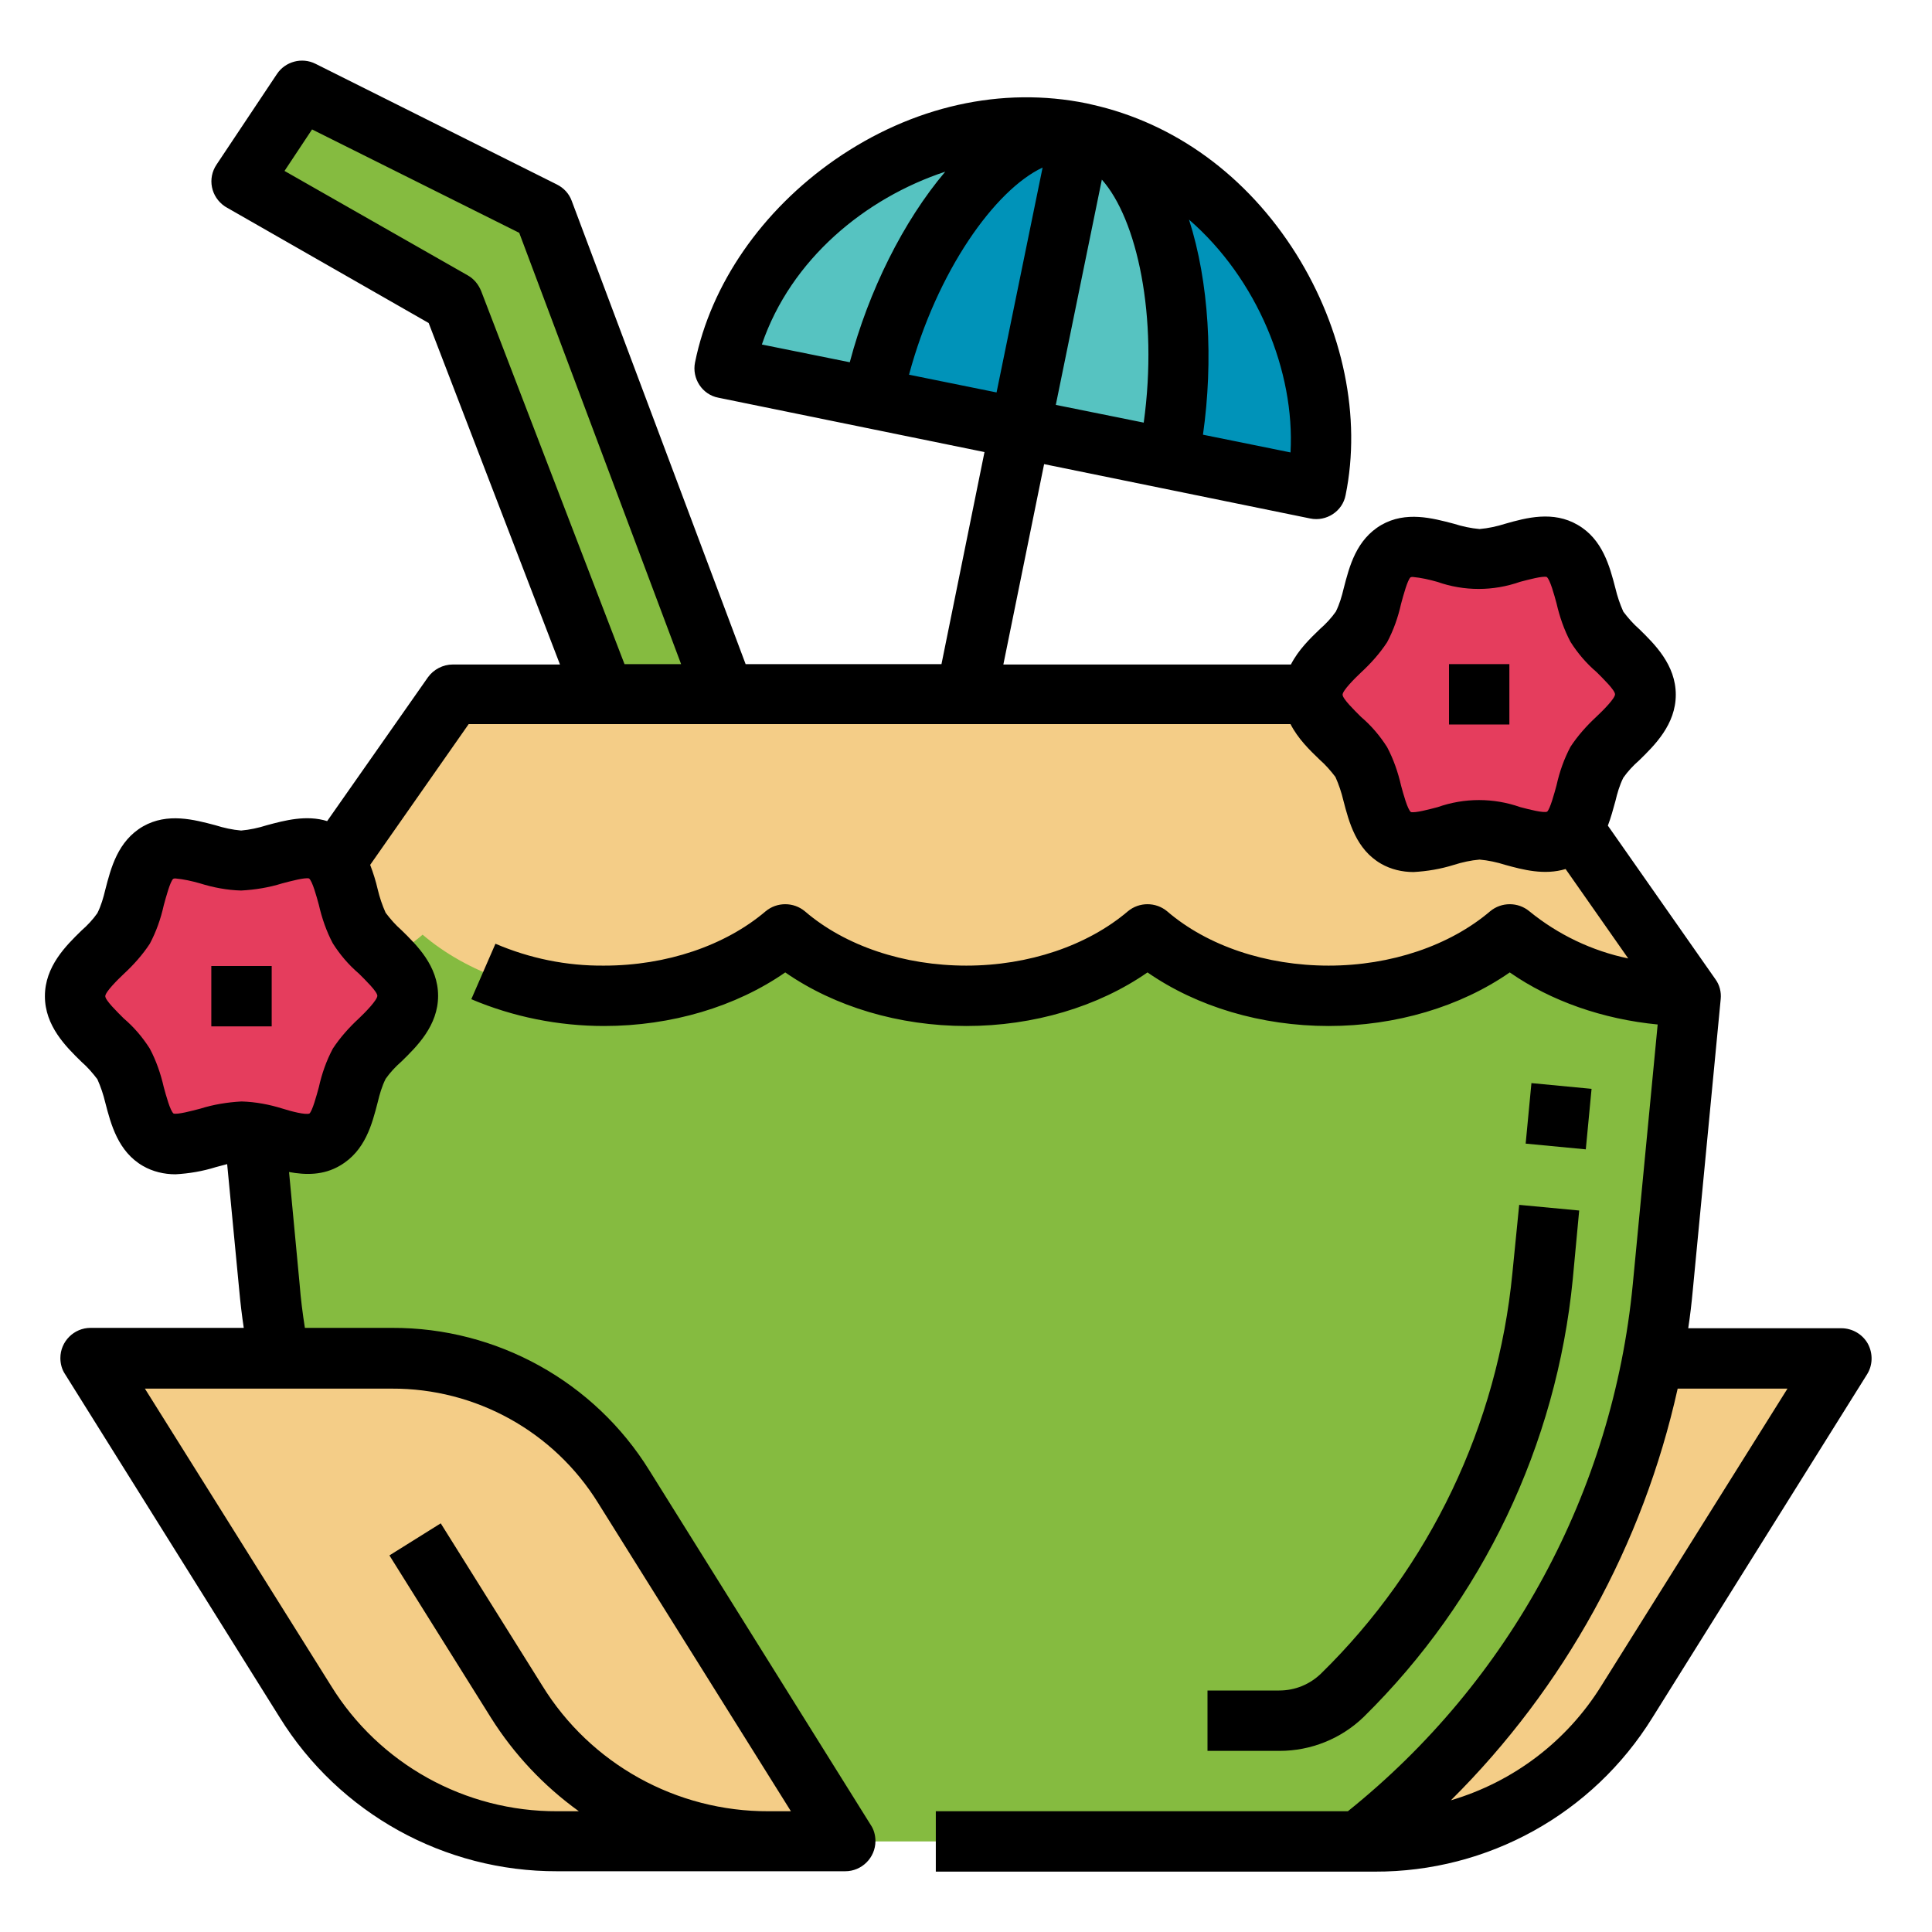 <svg id="Layer_1" enable-background="new 0 0 512 512" height="512" viewBox="0 0 512 512" width="512" xmlns="http://www.w3.org/2000/svg"><g id="FilledOutline"><path d="m169 207.3-49-127.3-56-32 16-24 64 32 55.3 147.4z" fill="#85bb40"/><path d="m248 488h116.3c27.2 0 52.4-14 66.8-37l56.9-91h-144z" fill="#f4cd87"/><path d="m448 264-7.4 77.2c-5.5 58-34.7 111.1-80.6 146.8h-208c-46-35.7-75.1-88.8-80.7-146.8l-7.3-77.2 56-80h272z" fill="#85bb40"/><path d="m448 264c-19.1 0-36.3-6.3-48-16.3-11.7 10-28.9 16.3-48 16.3s-36.3-6.3-48-16.3c-11.7 10-28.9 16.3-48 16.3s-36.3-6.3-48-16.3c-11.7 10-28.9 16.3-48 16.3s-36.3-6.3-48-16.3c-11.7 10-28.9 16.3-48 16.3l56-80h272z" fill="#f4cd87"/><path d="m165.3 394 58.7 94h-76.3c-27.2 0-52.4-14-66.8-37l-56.9-91h79.8c25 0 48.2 12.9 61.5 34z" fill="#f4cd87"/><path d="m436 184c0 7.3-9.4 12.1-12.8 18-3.5 6.1-3.1 16.6-9.2 20.1-5.9 3.4-14.7-2.1-22-2.1s-16.1 5.5-22 2.1c-6.1-3.5-5.7-14-9.2-20.1-3.4-5.9-12.8-10.7-12.8-18s9.4-12.1 12.8-18c3.5-6.1 3.1-16.6 9.2-20.1 5.9-3.4 14.7 2.1 22 2.1s16.1-5.5 22-2.1c6.1 3.5 5.7 14 9.2 20.1 3.4 5.9 12.8 10.7 12.8 18z" fill="#e53d5d"/><path d="m108 264c0 7.3-9.4 12.1-12.8 18-3.5 6.1-3.1 16.6-9.2 20.1-5.9 3.4-14.7-2.1-22-2.1s-16.1 5.5-22 2.1c-6.1-3.5-5.7-14-9.2-20.1-3.4-5.9-12.8-10.7-12.8-18s9.4-12.1 12.8-18c3.5-6.1 3.1-16.6 9.2-20.1 5.9-3.4 14.7 2.1 22 2.1s16.1-5.5 22-2.1c6.1 3.5 5.7 14 9.2 20.1 3.4 5.9 12.8 10.7 12.8 18z" fill="#e53d5d"/><path d="m286.4 35.1c-43.3-8.8-86.7 24.5-94.4 62.4l39.2 8c7.7-37.9 33.5-74.8 55.2-70.4z" fill="#56c3c1"/><path d="m286.4 35.1c21.6 4.4 30.9 48.5 23.2 86.4l39.2 8c7.7-37.9-19.1-85.6-62.4-94.4z" fill="#0093b9"/><path d="m286.4 35.1c-21.6-4.4-47.5 32.5-55.2 70.4l39.2 8z" fill="#0093b9"/><path d="m286.4 35.1-16 78.4 39.2 8c7.7-37.9-1.6-82-23.2-86.4z" fill="#56c3c1"/><path d="m400.8 337.4c-3.9 40.2-21.8 77.8-50.7 106.1-3 2.9-6.9 4.5-11.1 4.5h-19v16h19.1c8.3 0 16.3-3.2 22.3-9 31.5-31 51.1-72.1 55.4-116l1.7-18.2-15.9-1.5z"/><path d="m404.8 288h16.1v16h-16.1z" transform="matrix(.095 -.996 .996 .095 79.012 678.891)"/><path d="m495 356.1c-1.4-2.5-4.1-4.1-7-4.1h-40.6c.5-3.3.9-6.7 1.2-10l7.4-77.2c.2-1.9-.3-3.8-1.4-5.3l-28.5-40.7c.8-2.1 1.4-4.3 2-6.5.5-2.1 1.1-4.2 2.1-6.2 1.2-1.7 2.6-3.2 4.2-4.6 4.1-4 9.7-9.5 9.7-17.4s-5.6-13.4-9.7-17.4c-1.6-1.4-2.9-2.9-4.2-4.6-.9-2-1.6-4.1-2.1-6.2-1.5-5.8-3.4-13-10-16.8-6.5-3.8-13.6-1.9-19.2-.3-2.2.7-4.5 1.2-6.8 1.4-2.3-.2-4.6-.7-6.8-1.4-5.7-1.5-12.7-3.4-19.2.3-6.7 3.9-8.5 11-10 16.8-.5 2.1-1.1 4.2-2.1 6.2-1.2 1.7-2.6 3.2-4.2 4.6-2.6 2.5-5.7 5.5-7.7 9.4h-76.2l10.8-53.1 70.5 14.4c4.3.9 8.6-1.9 9.4-6.2 4.2-20.6-.6-43.9-13.1-63.9-13-20.7-32.2-34.7-54.2-39.6-.4-.1-.9-.2-1.3-.3-22.5-4.6-46.2.7-66.7 14.9-19.4 13.5-32.9 33-37.1 53.7-.9 4.3 1.9 8.6 6.2 9.4l70.5 14.4-11.4 56.2h-51.9l-46.1-122.8c-.7-1.9-2.1-3.4-3.9-4.3l-64-32c-3.6-1.8-8-.6-10.2 2.7l-16 24c-2.5 3.7-1.5 8.6 2.2 11.1.2.1.3.2.5.3l53.5 30.6 34.8 90.5h-28.4c-2.6 0-5.1 1.3-6.6 3.4l-26.7 38.1c-5.5-1.7-11.2-.2-16 1.1-2.2.7-4.5 1.2-6.8 1.4-2.3-.2-4.6-.7-6.8-1.4-5.7-1.5-12.7-3.4-19.2.3-6.7 3.9-8.5 11-10 16.8-.5 2.1-1.1 4.2-2.1 6.2-1.2 1.7-2.6 3.2-4.2 4.6-4.1 4-9.7 9.5-9.7 17.4s5.6 13.4 9.7 17.4c1.6 1.4 2.9 2.9 4.2 4.6.9 2 1.6 4.1 2.1 6.2 1.5 5.8 3.4 13 10 16.8 2.6 1.5 5.6 2.2 8.6 2.2 3.6-.2 7.2-.8 10.7-1.9 1-.3 2-.5 3-.8l3.2 33.4c.3 3.3.7 6.7 1.2 10h-40.6c-4.4 0-8 3.6-8 8 0 1.5.4 3 1.2 4.2l56.9 91c15.8 25.5 43.7 40.9 73.6 40.8h76.3c4.4 0 8-3.6 8-8 0-1.5-.4-3-1.2-4.2l-58.7-94c-14.6-23.6-40.5-37.9-68.2-37.8h-23.1c-.6-3.8-1.1-7.7-1.4-11.6l-2.8-29.7c4.4.8 9.1.9 13.5-1.7 6.7-3.9 8.5-11 10-16.8.5-2.1 1.1-4.2 2.1-6.2 1.2-1.7 2.6-3.2 4.2-4.6 4.1-4 9.7-9.5 9.7-17.4s-5.6-13.4-9.7-17.4c-1.6-1.4-2.9-2.9-4.2-4.6-.9-2-1.6-4.1-2.1-6.2-.5-2.2-1.2-4.4-2-6.5l26.1-37.3h217.8c2 3.9 5.1 6.9 7.7 9.4 1.6 1.4 2.9 2.9 4.2 4.6.9 2 1.6 4.1 2.1 6.2 1.5 5.8 3.4 13 10 16.8 2.6 1.5 5.6 2.2 8.6 2.2 3.6-.2 7.2-.8 10.7-1.9 2.2-.7 4.5-1.2 6.8-1.4 2.3.2 4.6.7 6.8 1.4 4.7 1.3 10.4 2.8 16 1.1l16.6 23.7c-9.6-2-18.6-6.3-26.2-12.5-3-2.5-7.4-2.5-10.4 0-10.7 9.1-26.3 14.4-42.8 14.4s-32.1-5.2-42.8-14.4c-3-2.5-7.4-2.5-10.4 0-10.7 9.1-26.3 14.4-42.8 14.4s-32.1-5.2-42.8-14.4c-3-2.5-7.4-2.5-10.4 0-10.7 9.1-26.3 14.4-42.8 14.4-9.9.1-19.7-1.9-28.8-5.8l-6.4 14.7c11.1 4.7 23.1 7.1 35.2 7.1 17.8 0 34.9-5.1 48-14.2 13.1 9.1 30.2 14.2 48 14.2s34.9-5.1 48-14.2c13.1 9.1 30.2 14.2 48 14.2s34.9-5.1 48-14.2c10.9 7.6 24.7 12.4 39.2 13.8l-6.6 68.9c-5.3 54.8-32.5 105.1-75.5 139.6h-109.2v16h116.3c30 .1 57.8-15.3 73.6-40.8l56.9-91c1.5-2.4 1.6-5.5.2-8.1zm-203-308.5c9.3 10.4 15 36.2 11.1 64.4l-23.3-4.7zm50 72.3-23.2-4.7c2.8-19.7 1.6-40.5-3.7-57 18.1 15.7 28.1 40.3 26.9 61.7zm-91.5-74.4c-11.1 13.1-20.3 31.6-25.3 50.5l-23.3-4.7c7.7-22.6 27.4-38.8 48.6-45.8zm-9.6 53.8c7.4-27.5 22.8-49 35.4-54.9l-12.2 59.6zm-82.4 299 51.1 81.7h-5.9c-24.4.1-47.2-12.5-60-33.3l-26.9-43-13.6 8.5 26.9 43c6.1 9.7 14 18.1 23.3 24.8h-5.7c-24.4.1-47.2-12.5-60-33.3l-49.3-78.7h65.4c22.3-.1 43 11.4 54.7 30.3zm-63.4-128.4c-2.6 2.4-5 5.1-6.9 8-1.7 3.2-2.9 6.6-3.7 10.2-.6 2.2-1.7 6.3-2.5 7-1.1.4-4.9-.6-7.1-1.3-3.5-1.1-7.2-1.8-10.9-1.9-3.7.2-7.4.8-10.9 1.9-2.3.6-6 1.6-7.1 1.3-.9-.7-2-4.8-2.6-7-.8-3.5-2-7-3.7-10.2-1.9-3-4.2-5.7-6.9-8-1.7-1.7-4.9-4.8-4.9-5.9s3.2-4.3 4.9-5.9c2.6-2.4 5-5.1 6.9-8 1.7-3.2 2.9-6.6 3.7-10.2.6-2.2 1.7-6.3 2.5-7 .2-.1.4-.1.6-.1 2.2.2 4.4.7 6.5 1.3 3.5 1.1 7.2 1.8 10.9 1.9 3.7-.2 7.4-.8 10.9-1.9 2.3-.6 6-1.6 7.1-1.3.9.7 2 4.8 2.6 7 .8 3.5 2 7 3.7 10.2 1.9 3 4.2 5.7 6.9 8 1.7 1.7 4.9 4.8 4.9 5.9s-3.2 4.4-4.9 6zm32.4-192.8c-.7-1.7-1.9-3.2-3.5-4.1l-48.6-27.7 7.3-11 54.9 27.4 42.9 114.3h-15zm275.4 136.8c-7.1-2.5-14.8-2.5-21.9 0-2.3.6-6 1.6-7.1 1.3-.9-.7-2-4.8-2.6-7-.8-3.5-2-7-3.7-10.2-1.9-3-4.2-5.7-6.9-8-1.7-1.7-4.9-4.8-4.9-5.9s3.2-4.3 4.9-5.9c2.6-2.4 5-5.1 6.9-8 1.7-3.2 2.9-6.6 3.7-10.2.6-2.2 1.7-6.3 2.5-7 .2-.1.4-.1.6-.1 2.2.2 4.4.7 6.5 1.3 7.1 2.5 14.8 2.5 21.9 0 2.3-.6 6-1.6 7.1-1.3.9.7 2 4.8 2.6 7 .8 3.5 2 7 3.7 10.2 1.9 3 4.2 5.7 6.9 8 1.7 1.7 4.9 4.8 4.9 5.9s-3.2 4.3-4.9 5.9c-2.6 2.4-5 5.1-6.9 8-1.7 3.2-2.9 6.6-3.7 10.2-.6 2.2-1.7 6.3-2.5 7-1 .4-4.8-.6-7.1-1.2zm21.5 232.8c-9.1 14.7-23.3 25.5-39.9 30.4 30.1-29.9 50.9-67.7 60.1-109.1h29.1z"/><path d="m56 256h16v16h-16z"/><path d="m384 176h16v16h-16z"/></g></svg>